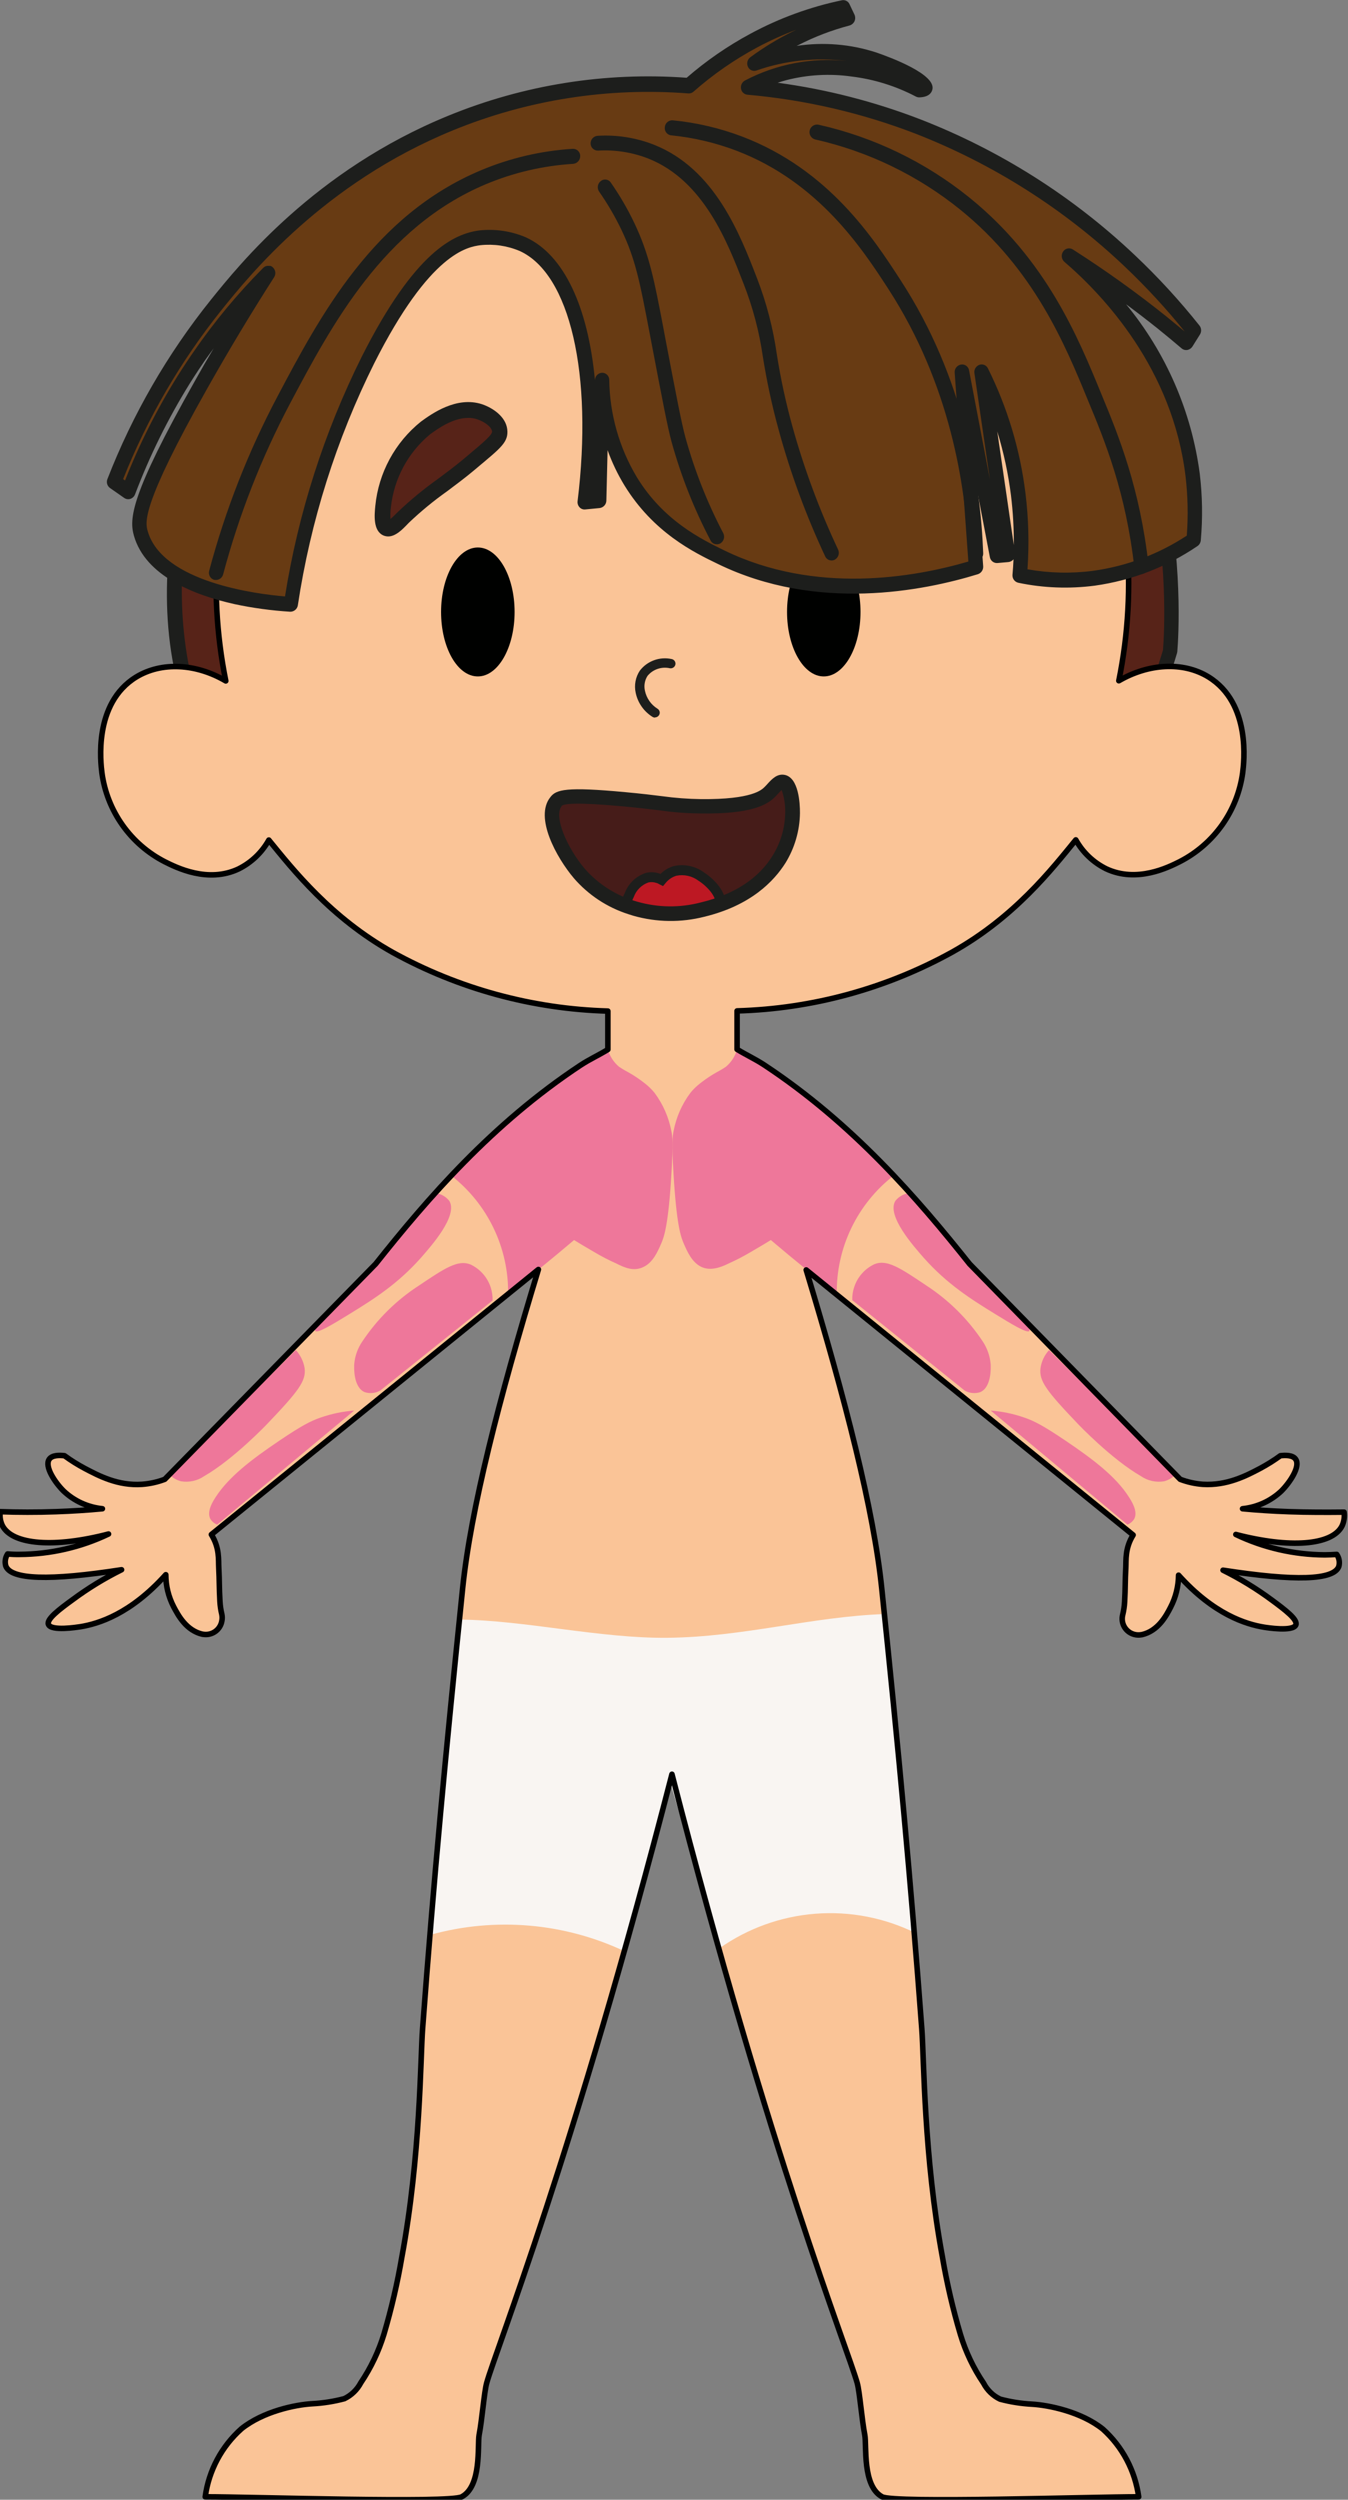 <svg width="487" height="903" viewBox="0 0 487 903" fill="none" xmlns="http://www.w3.org/2000/svg">
<rect x="0" y="0" width="487" height="903" fill="#808080" stroke="none"/>
<path d="M75.29 269.664C49.084 217.699 67.594 146.726 102.773 102.885C116.788 85.583 134.107 71.235 153.723 60.674C202.874 34.231 251.544 40.246 271.894 43.045C289.379 45.447 326.274 50.544 359.299 75.023C429.993 127.469 423.551 225.176 422.735 235.327C417.758 252.308 407.718 277.1 385.799 298.53C308.161 373.972 122.831 364.594 75.29 269.664Z" fill="#572318"/>
<path d="M217.181 350.328C210.209 349.744 203.237 348.88 196.266 347.738C137.515 338.068 92.505 309.976 72.865 270.709C60.316 245.812 57.116 215.38 63.474 182.693C69.203 152.957 81.984 125.025 100.745 101.235C114.948 83.633 132.535 69.046 152.469 58.334C203.46 30.973 253.427 37.866 272.251 40.456C290.134 42.92 327.342 48.037 360.869 72.913C432.086 125.756 426.229 224.362 425.33 235.432C425.306 235.601 425.271 235.768 425.226 235.933C417.696 261.644 405.063 283.262 387.578 300.201C350.035 336.815 283.482 355.926 217.181 350.328ZM77.529 268.516C96.5 306.3 140.129 333.369 197.186 342.788C268.465 354.547 343.593 336 383.96 296.671C400.692 280.4 412.865 259.597 420.164 234.805C421.084 222.879 426.25 127.782 357.732 76.944C325.25 52.883 288.962 47.87 271.561 45.489C253.218 42.941 204.485 36.236 155.021 62.762C135.664 73.13 118.593 87.279 104.824 104.368C60.504 159.551 57.534 228.706 77.488 268.495L77.529 268.516Z" fill="#1D1E1C"/>
<path d="M465.822 546.077C459.966 545.868 454.388 545.513 449.09 545.011C454.337 544.491 459.264 542.251 463.103 538.641C466.156 535.591 470.151 529.701 468.269 527.091C467.202 525.608 464.609 525.649 462.789 525.858C460.464 527.548 458.025 529.077 455.49 530.432C450.303 533.169 443.442 536.698 434.804 536.197C431.991 535.993 429.222 535.381 426.585 534.38L350.495 456.578C331.566 432.955 308.33 405.886 276.413 384.77C273.025 382.535 269.845 381.115 266.478 379.068V365.178C293.681 364.403 320.302 357.133 344.116 343.978C366.6 331.446 380.111 314.09 388.853 303.396C391.36 307.908 395.182 311.55 399.813 313.839C410.898 319.061 422.318 313.317 426.417 311.249C432.507 308.126 437.75 303.58 441.702 297.998C445.653 292.416 448.195 285.963 449.11 279.188C449.571 275.679 452.311 254.124 436.791 244.537C427.568 238.877 415.039 239.713 404.373 245.916C407.832 228.999 408.777 211.665 407.175 194.472C405.774 179.539 400.775 134.152 364.278 95.073C342.781 72.895 315.624 57.006 285.741 49.123C257.828 41.562 228.403 41.562 200.49 49.123C170.611 57.002 143.46 72.892 121.974 95.073C85.414 134.131 80.478 179.518 79.14 194.472C77.507 211.682 78.43 229.038 81.88 245.979C71.213 239.713 58.684 238.94 49.461 244.6C33.963 254.145 36.682 275.742 37.142 279.251C38.061 286.024 40.604 292.476 44.555 298.058C48.506 303.64 53.748 308.186 59.835 311.312C64.018 313.4 75.375 319.123 86.439 313.902C91.065 311.607 94.886 307.966 97.399 303.458C106.141 314.152 119.653 331.446 142.137 344.041C165.955 357.182 192.573 364.451 219.774 365.241V379.13C216.407 381.219 213.228 382.598 209.839 384.832C177.923 405.949 154.769 433.018 135.757 456.64L59.688 534.38C57.05 535.378 54.282 535.99 51.469 536.197C42.81 536.782 35.95 533.169 30.763 530.432C28.225 529.081 25.785 527.553 23.463 525.858C21.643 525.649 19.05 525.608 17.983 527.091C16.101 529.701 20.075 535.591 23.149 538.641C26.992 542.246 31.917 544.485 37.163 545.011C31.85 545.513 26.273 545.868 20.43 546.077C13.319 546.327 6.584 546.306 0.268 546.077C0.003 547.785 0.265 549.534 1.021 551.089C4.639 558.149 20.054 559.193 39.359 554.139C29.333 558.933 18.369 561.451 7.254 561.512C5.809 561.541 4.363 561.485 2.924 561.345C2.471 561.961 2.161 562.671 2.016 563.423C1.871 564.174 1.896 564.948 2.088 565.689C3.956 570.646 17.9 571.099 43.918 567.047C37.724 570.115 31.817 573.729 26.266 577.845C21.539 581.333 16.833 584.863 17.586 586.805C18.569 589.333 28.044 587.787 29.068 587.641C35.615 586.596 47.223 583.046 59.96 568.843C60.008 572.881 61.004 576.851 62.867 580.435C64.457 583.484 67.406 589.04 73.325 590.356C74.293 590.533 75.289 590.464 76.224 590.156C77.158 589.848 77.999 589.311 78.672 588.594C79.344 587.877 79.825 587.002 80.072 586.051C80.318 585.1 80.321 584.103 80.081 583.15C79.7 581.616 79.462 580.05 79.37 578.472C79.077 573.313 79.223 571.099 78.951 566.316C79.289 562.144 78.363 557.967 76.295 554.327L194.508 458.583C180.286 505.807 170.205 545.241 167.319 573.856C161.274 632.463 156.861 679.124 152.845 732.802C152.071 743.245 152.134 778.92 145.399 815.158C143.781 824.604 141.616 833.949 138.916 843.146C136.995 849.382 134.177 855.306 130.549 860.732C129.231 863.241 127.142 865.262 124.589 866.497C120.806 867.498 116.93 868.107 113.022 868.314C106.936 868.669 95.307 871.134 87.443 877.316C80.266 883.691 75.608 892.417 74.308 901.921C91.459 901.921 162.55 904.302 166.984 901.921C174.283 898.036 172.61 883.332 173.259 879.593C174.346 873.891 175.099 864.011 175.998 860.795C179.24 848.973 207.643 777.98 242.927 640.901C278.149 777.98 306.552 848.973 309.856 860.795C310.756 864.053 311.488 873.933 312.596 879.593C313.307 883.332 311.634 898.036 318.871 901.921C323.305 904.302 394.396 901.921 411.547 901.921C410.276 892.505 405.712 883.842 398.663 877.462C390.799 871.196 379.17 868.815 373.104 868.46C369.197 868.253 365.321 867.644 361.538 866.643C358.976 865.42 356.883 863.396 355.577 860.879C351.917 855.471 349.096 849.542 347.211 843.292C344.481 834.102 342.309 824.755 340.706 815.304C333.972 779.066 334.034 743.433 333.261 732.948C329.245 679.27 324.894 632.693 318.808 574.002C315.859 545.408 305.778 505.953 291.493 458.729L409.643 554.368C407.575 558.009 406.65 562.186 406.987 566.357C406.715 571.14 406.862 573.354 406.569 578.513C406.467 580.09 406.229 581.656 405.858 583.192C405.475 584.69 405.7 586.278 406.483 587.612C407.266 588.945 408.545 589.917 410.041 590.314C410.862 590.48 411.708 590.48 412.53 590.314H412.655C418.595 588.998 421.544 583.443 423.113 580.393C424.97 576.808 425.958 572.837 425.999 568.801C438.736 582.983 450.365 586.534 456.891 587.599C457.811 587.745 467.349 589.291 468.374 586.764C469.126 584.821 464.42 581.291 459.694 577.803C454.139 573.691 448.232 570.078 442.041 567.005C468.171 571.057 482.115 570.604 483.872 565.647C484.067 564.91 484.098 564.14 483.965 563.39C483.831 562.639 483.535 561.927 483.098 561.303C481.697 561.303 480.253 561.449 478.768 561.47C467.652 561.415 456.687 558.897 446.663 554.097C465.989 559.151 481.383 558.107 485.001 551.048C485.755 549.491 486.025 547.745 485.775 546.035C479.647 546.306 472.912 546.327 465.822 546.077Z" fill="#FAC497"/>
<path d="M166.084 585.051C189.697 585.301 216.699 591.881 241.17 591.63C268.799 591.338 293.228 583.965 319.77 583.046C320.167 586.91 320.543 590.774 320.941 594.638C324.413 629.309 327.696 663.863 330.792 698.298C319.568 692.752 307.052 690.339 294.567 691.313C282.082 692.287 270.093 696.613 259.868 703.833C253.97 683.823 248.065 663.835 242.153 643.867L225.881 704.981C203.934 694.584 178.972 692.426 155.563 698.903C158.352 668.952 161.078 639.015 163.741 609.091C166.544 601.113 163.135 593.155 166.084 585.051Z" fill="#F9F5F2"/>
<path d="M163.011 424.643C179.477 406.698 198.557 391.335 219.607 379.068C220.28 381.515 221.68 383.699 223.623 385.334C224.383 385.865 225.172 386.353 225.987 386.796C228.775 388.277 231.403 390.041 233.83 392.06C234.793 392.893 235.682 393.808 236.486 394.796C239.551 398.908 241.633 403.666 242.572 408.706C242.907 410.356 243.242 412.737 242.572 423.974C241.485 442.542 239.895 446.949 238.85 449.268C237.574 452.234 235.88 456.014 232.575 457.622C228.957 459.502 225.443 457.81 222.766 456.474C219.993 455.244 217.297 453.849 214.692 452.296C211.66 450.542 209.15 449.038 207.393 447.952C203.21 451.503 198.922 455.06 194.53 458.625C190.849 461.633 187.21 464.599 183.57 467.502C183.691 459.255 181.895 451.093 178.324 443.657C174.753 436.22 169.504 429.712 162.99 424.643H163.011Z" fill="#EE779A"/>
<path d="M156.526 430.95C152.134 436.673 145.525 444.986 136.928 454.594C123.208 469.987 112.75 479.428 113.922 480.806C114.695 481.746 120.364 478.3 125.906 474.896C135.276 469.152 143.663 463.805 152.071 454.364C155.71 450.187 165.541 439.2 162.341 433.833C161.652 432.945 160.771 432.224 159.764 431.725C158.757 431.226 157.65 430.961 156.526 430.95Z" fill="#EE779A"/>
<path d="M137.347 502.34C136.505 502.811 135.574 503.104 134.614 503.201C133.653 503.298 132.683 503.197 131.763 502.904C127.58 501.108 127.914 493.819 127.977 492.774C128.222 489.872 129.208 487.082 130.843 484.67C136.216 476.563 143.209 469.652 151.381 464.369C160.689 458.103 165.416 454.99 169.912 456.745C171.653 457.554 173.208 458.714 174.478 460.152C175.749 461.589 176.708 463.274 177.296 465.1C177.779 466.611 178.005 468.192 177.965 469.778L137.347 502.34Z" fill="#EE779A"/>
<path d="M106.873 487.699L61.382 532.835C62.501 533.913 63.876 534.689 65.377 535.091C68.299 535.585 71.299 534.926 73.743 533.253C84.389 527.133 96.457 514.455 96.457 514.455C107.961 502.403 110.617 498.852 110.052 494.236C109.655 491.794 108.55 489.521 106.873 487.699Z" fill="#EE779A"/>
<path d="M127.956 509.546C123.82 509.863 119.743 510.712 115.825 512.073C112.186 513.347 109.132 514.893 100.913 520.428C90.706 527.32 82.653 533.503 77.906 540.813C75.814 543.988 74.978 546.661 75.981 548.666C76.558 549.61 77.423 550.342 78.45 550.755L127.956 509.546Z" fill="#EE779A"/>
<path d="M322.866 424.643C306.406 406.7 287.334 391.336 266.29 379.068C265.618 381.515 264.217 383.699 262.275 385.334C261.515 385.865 260.726 386.353 259.911 386.796C257.123 388.277 254.495 390.041 252.068 392.06C251.1 392.887 250.21 393.803 249.412 394.796C246.341 398.905 244.259 403.664 243.325 408.706C242.991 410.356 242.656 412.737 243.325 423.974C244.413 442.542 246.003 446.949 247.048 449.268C248.324 452.234 250.018 456.014 253.323 457.622C256.628 459.231 260.434 457.81 263.111 456.474C265.882 455.24 268.578 453.845 271.185 452.296C274.217 450.542 276.727 449.038 278.484 447.952C282.667 451.503 286.955 455.06 291.347 458.625C295.028 461.633 298.667 464.599 302.307 467.502C302.181 459.254 303.974 451.091 307.546 443.653C311.117 436.216 316.369 429.708 322.887 424.643H322.866Z" fill="#EE779A"/>
<path d="M329.266 430.95C333.658 436.673 340.267 444.986 348.863 454.594C362.584 469.987 373.041 479.428 371.87 480.807C371.096 481.747 365.428 478.3 359.886 474.896C350.516 469.152 342.129 463.805 333.721 454.364C330.081 450.187 320.251 439.201 323.451 433.833C324.14 432.945 325.02 432.225 326.027 431.726C327.034 431.226 328.142 430.961 329.266 430.95Z" fill="#EE779A"/>
<path d="M348.529 502.34C349.371 502.813 350.301 503.106 351.262 503.203C352.223 503.3 353.193 503.199 354.113 502.904C358.296 501.108 357.962 493.819 357.899 492.774C357.653 489.841 356.667 487.017 355.033 484.566C349.654 476.464 342.662 469.554 334.495 464.264C325.187 457.998 320.46 454.886 315.964 456.641C314.223 457.45 312.668 458.61 311.398 460.048C310.127 461.485 309.168 463.17 308.58 464.995C308.076 466.502 307.85 468.087 307.911 469.674L348.529 502.34Z" fill="#EE779A"/>
<path d="M379.002 487.699L424.576 532.835C423.455 533.909 422.081 534.684 420.581 535.091C417.659 535.59 414.658 534.93 412.215 533.253C401.569 527.133 389.501 514.455 389.501 514.455C377.998 502.403 375.342 498.852 375.906 494.236C376.261 491.798 377.34 489.521 379.002 487.699Z" fill="#EE779A"/>
<path d="M357.919 509.546C362.055 509.866 366.132 510.715 370.05 512.073C373.69 513.347 376.743 514.893 384.963 520.428C395.17 527.32 403.222 533.503 407.865 540.813C409.957 543.988 410.793 546.661 409.789 548.666C409.208 549.606 408.344 550.337 407.321 550.755L357.919 509.546Z" fill="#EE779A"/>
<path d="M200.888 289.528C196.37 295.209 203.314 308.325 209.254 315.427C214.69 321.572 221.808 325.993 229.73 328.147C237.642 330.387 246.01 330.481 253.971 328.418C257.987 327.458 273.255 323.781 281.642 310.184C284.714 305.189 286.389 299.462 286.494 293.6C286.494 289.841 285.783 282.969 283.127 282.384C281.495 282.008 280.01 284.264 278.337 285.914C276.246 287.898 271.791 291.324 253.385 291.157C243.576 291.157 241.066 290.071 225.861 288.65C204.422 286.708 202.101 288.003 200.888 289.528Z" fill="#461C19"/>
<mask id="mask0_117_168" style="mask-type:luminance" maskUnits="userSpaceOnUse" x="199" y="282" width="88" height="48">
<path d="M200.888 289.528C196.37 295.209 203.314 308.325 209.254 315.427C214.69 321.572 221.808 325.993 229.73 328.147C237.642 330.387 246.01 330.481 253.971 328.418C257.987 327.458 273.255 323.781 281.642 310.184C284.714 305.189 286.389 299.462 286.494 293.6C286.494 289.841 285.783 282.969 283.127 282.384C281.495 282.008 280.01 284.264 278.337 285.914C276.246 287.898 271.791 291.324 253.385 291.157C243.576 291.157 241.066 290.071 225.861 288.65C204.422 286.708 202.101 288.003 200.888 289.528Z" fill="white"/>
</mask>
<g mask="url(#mask0_117_168)">
<path d="M260.12 326.706C260.956 323.113 256.481 318.602 253.301 316.596C251.971 315.594 250.44 314.888 248.813 314.528C247.185 314.167 245.499 314.16 243.869 314.508C241.987 315.091 240.32 316.218 239.079 317.745C237.494 316.867 235.649 316.578 233.871 316.931C228.391 318.184 224.606 327.04 226.865 331.071C231.027 338.59 258.279 334.413 260.12 326.706Z" fill="#BD1823"/>
<path d="M230.399 335.687C228.309 335.129 226.503 333.81 225.338 331.99C224.684 330.501 224.378 328.882 224.443 327.257C224.508 325.633 224.943 324.044 225.714 322.612C226.361 320.876 227.399 319.311 228.748 318.04C230.098 316.769 231.722 315.825 233.495 315.281C235.206 314.905 236.991 315.051 238.619 315.698C239.939 314.375 241.572 313.405 243.367 312.879C245.233 312.448 247.169 312.423 249.046 312.805C250.922 313.187 252.695 313.967 254.243 315.093C257.882 317.411 262.923 322.486 261.835 327.102C260.601 332.303 252.151 335.29 244.685 336.334C239.931 337.144 235.059 336.923 230.399 335.687ZM237.197 318.978C236.261 318.628 235.245 318.555 234.269 318.769C233.042 319.199 231.927 319.899 231.008 320.818C230.088 321.736 229.387 322.849 228.956 324.074C228.431 325.022 228.111 326.07 228.017 327.149C227.923 328.229 228.058 329.316 228.412 330.34C229.856 332.93 236.507 334.016 244.183 332.93C251.858 331.844 257.757 329.066 258.384 326.371C258.928 324.116 255.644 320.252 252.36 318.163C251.232 317.315 249.937 316.715 248.56 316.401C247.183 316.088 245.756 316.069 244.371 316.346C242.816 316.812 241.443 317.745 240.439 319.019L239.539 320.085L238.305 319.479C237.951 319.269 237.58 319.087 237.197 318.936V318.978Z" fill="#1D1E1C"/>
</g>
<path d="M227.011 330.235C219.367 327.795 212.549 323.292 207.309 317.223C201.034 309.787 193.003 295.271 198.817 287.981C200.909 285.204 204.422 284.138 226.007 286.164C231.884 286.707 235.9 287.209 239.121 287.606C243.821 288.253 248.557 288.609 253.301 288.671C271.707 288.838 275.2 285.35 276.308 284.201C276.664 283.867 276.977 283.491 277.312 283.136C278.86 281.444 280.784 279.334 283.587 279.94C288.502 281.047 289.025 289.966 289.004 293.746C288.911 300.101 287.105 306.313 283.775 311.729C279.592 318.351 271.226 327.102 254.494 331.154C246.074 333.311 237.232 333.195 228.872 330.82L227.011 330.235ZM202.875 291.282C199.926 294.978 204.966 306.424 211.241 313.797C216.285 319.565 222.919 323.721 230.315 325.744C237.774 327.884 245.672 327.971 253.176 325.995C265.265 323.092 274.091 317.369 279.215 308.952C282.04 304.367 283.579 299.108 283.67 293.725C283.766 290.886 283.333 288.053 282.395 285.371C282.018 285.705 281.558 286.227 281.202 286.603C280.847 286.979 280.429 287.459 280.031 287.856C277.145 290.739 271.456 294.122 253.197 293.851C248.248 293.817 243.308 293.447 238.41 292.744C235.231 292.368 231.257 291.866 225.463 291.323C207.978 289.694 203.523 290.342 202.854 291.177L202.875 291.282Z" fill="#1D1E1C"/>
<path d="M236.631 259.221C236.305 259.217 235.987 259.123 235.711 258.949C234.175 257.986 232.848 256.724 231.809 255.239C230.771 253.753 230.042 252.074 229.667 250.302C229.36 248.926 229.335 247.503 229.594 246.117C229.853 244.732 230.39 243.413 231.172 242.24C232.49 240.536 234.264 239.24 236.288 238.501C238.313 237.762 240.506 237.61 242.613 238.063C242.833 238.098 243.044 238.177 243.233 238.293C243.422 238.41 243.587 238.563 243.717 238.744C243.847 238.924 243.94 239.128 243.991 239.345C244.042 239.561 244.05 239.786 244.014 240.005C243.933 240.447 243.682 240.841 243.315 241.102C242.948 241.363 242.494 241.472 242.048 241.404C240.58 241.066 239.046 241.141 237.617 241.62C236.188 242.099 234.92 242.965 233.954 244.12C233.437 244.918 233.087 245.812 232.925 246.749C232.763 247.686 232.793 248.646 233.013 249.571C233.294 250.897 233.842 252.152 234.622 253.261C235.402 254.371 236.398 255.311 237.552 256.025C237.741 256.14 237.906 256.292 238.036 256.472C238.166 256.651 238.259 256.855 238.31 257.071C238.36 257.286 238.367 257.51 238.331 257.728C238.294 257.947 238.214 258.156 238.095 258.343C237.939 258.59 237.723 258.794 237.467 258.936C237.211 259.079 236.924 259.155 236.631 259.158V259.221Z" fill="#1D1E1C"/>
<path d="M172.63 244.35C179.972 244.35 185.912 233.906 185.912 221.061C185.912 208.216 179.972 197.773 172.63 197.773C165.289 197.773 159.349 208.216 159.349 221.061C159.349 233.906 165.226 244.35 172.63 244.35Z" fill="#000100"/>
<path d="M297.6 244.35C304.941 244.35 310.881 233.906 310.881 221.061C310.881 208.216 304.941 197.773 297.6 197.773C290.259 197.773 284.34 208.216 284.34 221.061C284.34 233.906 290.28 244.35 297.6 244.35Z" fill="#000100"/>
<path d="M173.258 148.814C165.352 146.141 157.258 152.01 153.702 154.579C149.399 158.081 145.83 162.396 143.199 167.278C140.568 172.159 138.928 177.511 138.371 183.027C138.204 184.906 137.702 190.003 139.626 190.838C141.55 191.674 143.809 188.749 145.733 186.932C152.782 179.873 161.399 174.588 169.033 168.134C178.194 160.448 180.829 158.464 180.453 155.477C180.055 152.073 175.956 149.713 173.258 148.814Z" fill="#572318"/>
<path d="M140.255 193.783C139.658 193.783 139.068 193.662 138.519 193.428C134.712 191.778 135.277 185.909 135.591 182.755C136.17 176.839 137.926 171.098 140.756 165.869C143.586 160.64 147.433 156.027 152.072 152.302C155.899 149.524 164.893 142.987 174.179 146.036C178.007 147.331 182.713 150.485 183.257 155.08C183.8 159.675 180.956 161.764 172.569 168.803L170.854 170.244C167.821 172.771 164.579 175.173 161.526 177.471C156.663 180.914 152.056 184.704 147.742 188.812L147.408 189.146C145.379 191.298 142.911 193.783 140.255 193.783ZM169.076 150.966C163.533 150.966 158.012 154.976 155.397 156.877C147.393 163.494 142.303 172.978 141.217 183.298C141.042 184.683 140.993 186.081 141.07 187.475C141.886 186.807 142.848 185.825 143.413 185.261L143.748 184.927C148.261 180.627 153.077 176.656 158.158 173.043C161.191 170.787 164.328 168.448 167.235 166.025L168.95 164.584C174.849 159.634 177.777 157.148 177.777 155.874C177.568 154.099 174.89 152.302 172.485 151.488C171.391 151.106 170.235 150.929 169.076 150.966Z" fill="#1D1E1C"/>
<path d="M465.633 546.077C459.777 545.868 454.2 545.513 448.901 545.011C454.139 544.48 459.057 542.241 462.894 538.641C465.947 535.592 469.963 529.702 468.06 527.091C467.014 525.608 464.42 525.65 462.58 525.858C460.254 527.548 457.816 529.077 455.28 530.433C450.114 533.169 443.233 536.699 434.595 536.197C431.781 535.993 429.013 535.381 426.375 534.38L350.286 456.578C331.462 432.955 308.141 405.886 276.203 384.77C272.815 382.535 269.636 381.115 266.29 379.068V365.178C293.493 364.403 320.114 357.133 343.927 343.978C366.411 331.446 379.943 314.09 388.665 303.396C391.171 307.908 394.994 311.551 399.625 313.839C410.71 319.061 422.13 313.317 426.229 311.249C432.319 308.125 437.564 303.579 441.519 297.997C445.473 292.416 448.02 285.963 448.943 279.188C449.382 275.679 452.122 254.124 436.603 244.538C427.379 238.877 414.851 239.713 404.205 245.916C407.644 228.996 408.588 211.665 407.008 194.472C405.586 179.539 400.587 134.152 364.09 95.073C342.604 72.892 315.452 57.002 285.574 49.123C257.654 41.562 228.222 41.562 200.302 49.123C170.423 57.002 143.271 72.892 121.786 95.073C85.268 134.152 80.29 179.539 78.868 194.472C77.243 211.681 78.151 229.034 81.566 245.979C70.899 239.713 58.392 238.94 49.147 244.6C33.649 254.145 36.389 275.742 36.828 279.251C37.751 286.028 40.301 292.483 44.259 298.065C48.218 303.647 53.468 308.191 59.563 311.312C63.746 313.4 75.103 319.123 86.167 313.902C90.793 311.607 94.614 307.966 97.127 303.458C105.869 314.152 119.401 331.446 141.865 344.041C165.715 357.198 192.37 364.467 219.607 365.241V379.13C216.239 381.219 213.06 382.598 209.672 384.832C177.839 405.886 154.539 432.872 135.715 456.578L59.521 534.38C56.883 535.378 54.114 535.99 51.301 536.197C42.663 536.782 35.782 533.169 30.595 530.433C28.057 529.081 25.618 527.553 23.296 525.858C21.476 525.65 18.883 525.608 17.816 527.091C15.933 529.702 19.907 535.592 23.003 538.641C26.837 542.245 31.756 544.485 36.995 545.011C31.704 545.513 26.098 545.868 20.263 546.077C13.152 546.327 6.417 546.306 0.101 546.077C-0.165 547.785 0.098 549.534 0.854 551.089C4.472 558.149 19.886 559.193 39.212 554.139C29.18 558.936 18.209 561.454 7.086 561.512C5.641 561.54 4.195 561.484 2.757 561.345C2.337 561.977 2.06 562.693 1.944 563.443C1.829 564.193 1.878 564.96 2.088 565.689C3.928 570.646 17.872 571.099 43.918 567.047C37.724 570.115 31.817 573.729 26.266 577.845C21.455 581.333 16.728 584.926 17.502 586.805C18.485 589.333 27.96 587.787 29.006 587.641C35.531 586.596 47.139 583.046 59.897 568.843C59.904 572.878 60.88 576.853 62.742 580.435C64.352 583.484 67.281 589.04 73.2 590.356H73.325C74.086 590.491 74.866 590.475 75.621 590.309C76.376 590.143 77.09 589.83 77.723 589.387C78.357 588.945 78.897 588.382 79.312 587.731C79.727 587.08 80.01 586.354 80.143 585.594C80.311 584.788 80.311 583.956 80.143 583.15C79.769 581.615 79.538 580.049 79.453 578.472C79.16 573.313 79.286 571.099 79.035 566.316C78.868 563.475 79.411 559.235 76.358 554.327L194.508 458.583C180.14 505.807 170.079 545.241 167.13 573.856C161.086 632.463 156.673 679.124 152.678 732.802C151.883 743.246 151.946 778.92 145.211 815.158C143.605 824.607 141.44 833.953 138.727 843.146C136.824 849.389 134.005 855.315 130.361 860.732C129.043 863.241 126.954 865.262 124.4 866.497C120.618 867.498 116.742 868.107 112.834 868.314C106.664 868.669 95.119 871.071 87.255 877.337C80.082 883.712 75.431 892.44 74.141 901.942C91.27 901.942 162.362 904.323 166.816 901.942C174.095 898.057 172.443 883.352 173.091 879.614C174.179 873.912 174.932 864.032 175.831 860.816C179.094 848.994 207.476 778.001 242.76 640.922C277.981 778.001 306.384 848.994 309.689 860.816C310.588 864.074 311.341 873.954 312.429 879.614C313.14 883.352 311.467 898.057 318.703 901.942C323.158 904.323 394.249 901.942 411.379 901.942C410.09 892.518 405.504 883.855 398.433 877.483C390.589 871.217 378.939 868.836 372.874 868.481C368.966 868.274 365.091 867.665 361.308 866.664C358.746 865.441 356.653 863.417 355.347 860.899C351.687 855.492 348.866 849.563 346.981 843.313C344.251 834.123 342.079 824.776 340.476 815.325C333.762 779.087 333.825 743.454 333.03 732.969C329.015 679.291 324.664 632.714 318.578 574.023C315.629 545.429 305.548 505.974 291.263 458.75L409.371 554.494C406.339 559.402 406.882 563.642 406.715 566.483C406.443 571.266 406.59 573.48 406.297 578.639C406.212 580.216 405.981 581.782 405.606 583.317C405.219 584.813 405.441 586.401 406.226 587.733C407.01 589.064 408.292 590.031 409.79 590.419C410.615 590.641 411.479 590.677 412.32 590.523H412.446C418.407 589.207 421.335 583.651 422.903 580.602C424.761 577.017 425.749 573.046 425.79 569.01C438.548 583.192 450.156 586.743 456.682 587.808C457.602 587.954 467.139 589.5 468.164 586.972C468.917 585.03 464.232 581.5 459.505 578.012C453.951 573.9 448.044 570.287 441.853 567.214C467.955 571.266 481.899 570.813 483.683 565.856C483.881 565.121 483.916 564.351 483.786 563.601C483.656 562.851 483.364 562.138 482.93 561.512C481.508 561.616 480.065 561.658 478.58 561.679C467.465 561.614 456.502 559.096 446.475 554.306C465.801 559.36 481.215 558.316 484.834 551.256C485.57 549.695 485.831 547.952 485.587 546.244C479.458 546.306 472.682 546.327 465.633 546.077Z" stroke="black" stroke-width="2" stroke-linecap="round" stroke-linejoin="round"/>
<path d="M249.013 31.035C219.672 28.78 190.209 33.393 162.968 44.507C116.431 63.514 89.764 95.951 78.24 110.195C62.752 129.505 50.297 151.056 41.303 174.108L46.386 177.638C51.697 163.524 58.388 149.966 66.36 137.16C68.849 133.15 71.024 129.975 72.07 128.492C79.415 117.819 87.718 107.836 96.875 98.666C90.601 108.295 82.234 122.059 72.613 139.019C49.23 180.458 49.607 188.081 50.882 192.718C57.324 215.15 100.222 218.054 105.116 218.346C109.722 187.679 119.115 157.923 132.954 130.163C152.05 92.254 165.687 87.032 173.342 85.967C178.633 85.326 184.001 86.089 188.903 88.181C208.918 97.246 216.971 135.03 211.282 181.314L216.49 180.834C216.852 166.339 217.201 151.85 217.536 137.369C217.71 150.221 221.258 162.803 227.826 173.858C237.656 189.961 251.335 196.833 260.517 201.303C298.164 219.599 338.363 209.219 352.544 204.832C350.829 181.384 349.128 157.928 347.441 134.466L360.136 200.739L364.131 200.384L354.531 134.382C361.416 148.245 365.893 163.176 367.77 178.536C368.98 188.279 369.155 198.123 368.293 207.903C377.111 209.738 386.176 210.077 395.107 208.905C408.009 207.131 420.324 202.391 431.081 195.058C431.779 187.241 431.659 179.373 430.725 171.581C425.706 129.808 398.077 102.76 386.092 92.463C397.749 99.903 408.996 107.963 419.787 116.608C422.757 119.01 425.643 121.391 428.466 123.793L431.206 119.448C424.073 110.508 416.322 102.078 408.011 94.217C385.913 73.258 359.941 56.792 331.545 45.74C311.905 38.195 291.307 33.422 270.347 31.558C281.891 25.468 295.073 23.194 307.994 25.062C316.46 26.068 324.669 28.616 332.214 32.581C333.155 32.581 334.306 32.393 334.452 31.829C335.038 29.741 322.698 24.038 315.838 21.678C308.35 19.109 293.981 16.081 272.668 22.931C277.269 19.511 282.169 16.512 287.309 13.971C293.442 10.884 299.894 8.475 306.551 6.786L304.731 2.985C293.515 5.341 282.696 9.295 272.606 14.723C264.135 19.23 256.218 24.704 249.013 31.035Z" fill="#683B13"/>
<path d="M84.765 218.242C70.125 214.983 52.556 208.091 48.394 193.554C46.637 187.434 47.076 178.933 70.376 137.682C72.593 133.686 74.865 129.738 77.194 125.839C76.169 127.26 75.103 128.68 74.161 130.017C72.844 131.938 70.794 134.967 68.514 138.601C60.667 151.262 54.062 164.65 48.791 178.578C48.646 178.954 48.421 179.294 48.133 179.575C47.844 179.856 47.498 180.072 47.118 180.207C46.749 180.328 46.357 180.363 45.973 180.309C45.588 180.254 45.221 180.112 44.901 179.894L39.735 176.28C39.239 175.923 38.879 175.409 38.712 174.821C38.545 174.234 38.581 173.607 38.814 173.043C47.892 149.682 60.496 127.847 76.19 108.295C86.501 95.491 113.838 61.467 161.943 41.813C189.2 30.638 218.685 25.94 248.072 28.09C255.165 21.93 262.924 16.578 271.204 12.133C281.54 6.559 292.628 2.507 304.125 0.102C304.679 -0.019 305.258 0.054 305.765 0.309C306.272 0.563 306.675 0.985 306.907 1.502L308.706 5.303C308.871 5.678 308.957 6.084 308.957 6.494C308.957 6.904 308.871 7.309 308.706 7.684C308.53 8.047 308.282 8.37 307.976 8.632C307.67 8.894 307.313 9.091 306.928 9.209C300.474 10.904 294.224 13.299 288.292 16.352L287.811 16.582C297.459 15.12 307.315 15.936 316.591 18.963C321.757 20.738 338.468 26.942 336.816 32.477C336.063 35.004 333.135 35.129 332.173 35.171C331.738 35.188 331.306 35.094 330.918 34.899C323.645 31.078 315.735 28.614 307.576 27.631C299.743 26.53 291.77 26.977 284.109 28.947C283.042 29.239 282.018 29.532 280.951 29.887C298.611 32.266 315.929 36.71 332.549 43.129C361.28 54.301 387.562 70.943 409.936 92.129C418.34 100.064 426.168 108.586 433.361 117.631C433.708 118.089 433.908 118.642 433.934 119.217C433.961 119.791 433.812 120.36 433.507 120.848L430.788 125.192C430.585 125.506 430.322 125.777 430.013 125.989C429.704 126.2 429.356 126.348 428.989 126.424C428.621 126.486 428.243 126.468 427.882 126.371C427.521 126.273 427.185 126.099 426.898 125.86C424.053 123.437 421.167 121.036 418.281 118.717C414.516 115.709 410.709 112.764 406.819 109.903C421.255 127.42 430.479 148.63 433.444 171.121C434.406 179.107 434.533 187.171 433.821 195.183C433.785 195.599 433.657 196.001 433.448 196.362C433.238 196.723 432.951 197.034 432.608 197.271C421.508 204.812 408.82 209.7 395.525 211.558C386.315 212.769 376.967 212.416 367.875 210.513C367.241 210.366 366.681 209.995 366.297 209.47C365.914 208.945 365.731 208.3 365.783 207.652C365.951 205.793 366.076 203.913 366.16 202.034C365.71 202.595 365.056 202.956 364.34 203.036L360.345 203.391C359.714 203.438 359.088 203.251 358.586 202.865C358.085 202.48 357.743 201.924 357.626 201.303L353.339 178.87L355.2 204.54C355.248 205.163 355.087 205.784 354.742 206.306C354.398 206.828 353.889 207.22 353.297 207.422C333.553 213.5 295.131 221.124 259.408 203.746C250.707 199.569 236.067 192.384 225.609 175.361C223.144 171.326 221.097 167.05 219.502 162.6L219.063 180.834C219.052 181.5 218.801 182.14 218.355 182.635C217.909 183.13 217.298 183.447 216.636 183.528L211.449 184.029C211.063 184.073 210.671 184.023 210.307 183.885C209.944 183.747 209.618 183.524 209.358 183.236C209.09 182.938 208.889 182.586 208.77 182.204C208.651 181.822 208.616 181.419 208.668 181.022C214.294 135.197 205.907 98.896 187.752 90.666C183.275 88.77 178.386 88.051 173.551 88.578C169.054 89.204 155.417 91.105 135.171 131.291C121.49 158.798 112.189 188.268 107.605 218.638C107.508 219.301 107.171 219.904 106.659 220.335C106.146 220.766 105.493 220.995 104.823 220.978C98.079 220.562 91.374 219.647 84.765 218.242ZM97.461 95.993C97.868 96.078 98.244 96.273 98.549 96.556C99.042 97.001 99.362 97.606 99.45 98.264C99.538 98.923 99.389 99.591 99.03 100.149C90.663 113.182 82.548 126.717 74.852 140.376C50.82 182.964 52.472 188.771 53.371 191.883C58.684 210.388 92.88 214.607 102.962 215.464C107.747 185.384 117.085 156.207 130.654 128.931C149.958 90.604 164.118 84.505 173.049 83.252C178.816 82.605 184.653 83.461 189.99 85.737C203.711 92.003 212.453 110.801 214.942 137.39C214.931 136.689 215.193 136.012 215.673 135.501C216.153 134.99 216.814 134.686 217.515 134.654C217.853 134.651 218.188 134.715 218.501 134.841C218.814 134.968 219.099 135.155 219.34 135.391C219.581 135.628 219.773 135.91 219.904 136.22C220.036 136.531 220.106 136.864 220.108 137.202C220.268 149.59 223.703 161.717 230.064 172.354C239.706 188.144 253.468 194.828 261.688 198.838C294.671 214.879 330.29 208.571 349.846 202.848L344.91 134.737C344.825 134.034 345.014 133.324 345.438 132.757C345.863 132.189 346.49 131.806 347.19 131.688C347.518 131.634 347.854 131.645 348.177 131.721C348.501 131.797 348.807 131.936 349.077 132.13C349.347 132.324 349.576 132.569 349.751 132.852C349.926 133.134 350.044 133.448 350.097 133.776L357.647 173.315L352.042 134.842C351.937 134.209 352.055 133.559 352.375 133.004C352.696 132.448 353.199 132.02 353.799 131.792C354.384 131.581 355.027 131.594 355.603 131.83C356.179 132.065 356.646 132.506 356.915 133.066C363.954 147.209 368.537 162.443 370.468 178.118C371.601 187.25 371.846 196.469 371.2 205.647C379.045 207.049 387.06 207.232 394.96 206.19C407.033 204.522 418.58 200.183 428.759 193.491C429.297 186.322 429.143 179.118 428.299 171.978C423.614 133.317 398.85 106.874 384.503 94.551C383.997 94.094 383.675 93.469 383.598 92.792C383.521 92.115 383.694 91.434 384.084 90.875C384.445 90.311 385.016 89.912 385.671 89.767C386.326 89.622 387.011 89.743 387.577 90.103C399.315 97.591 410.64 105.707 421.502 114.414C423.593 116.169 425.852 117.944 428.006 119.761C421.315 111.476 414.084 103.64 406.359 96.306C384.499 75.548 358.805 59.232 330.708 48.267C311.286 40.793 290.912 36.069 270.18 34.231C269.574 34.208 268.995 33.974 268.545 33.57C268.094 33.165 267.799 32.616 267.712 32.017C267.611 31.437 267.697 30.84 267.956 30.311C268.215 29.783 268.635 29.349 269.155 29.072C280.432 23.155 293.212 20.706 305.882 22.033C294.886 20.639 283.715 21.819 273.254 25.48C272.665 25.671 272.025 25.635 271.46 25.38C270.895 25.125 270.446 24.669 270.2 24.101C269.934 23.516 269.875 22.857 270.035 22.234C270.195 21.611 270.563 21.061 271.079 20.676C275.813 17.185 280.845 14.117 286.117 11.507L287.769 10.713C282.898 12.533 278.154 14.675 273.568 17.125C265.307 21.546 257.586 26.907 250.561 33.103C250.309 33.335 250.011 33.512 249.687 33.623C249.364 33.734 249.02 33.778 248.679 33.751C219.723 31.496 190.641 36.045 163.762 47.035C116.912 66.167 90.182 99.397 80.101 111.908C65.263 130.421 53.26 151.031 44.483 173.064L45.173 173.565C50.343 160.452 56.693 147.834 64.143 135.865C66.485 132.147 68.577 129.035 69.936 127.093C77.376 116.273 85.776 106.144 95.035 96.828C95.338 96.502 95.722 96.263 96.149 96.134C96.575 96.006 97.028 95.993 97.461 96.097V95.993ZM360.283 155.853L366.264 196.895C366.31 190.899 365.968 184.906 365.24 178.954C364.26 171.125 362.602 163.396 360.283 155.853Z" fill="#1D1E1C"/>
<path d="M411.797 207.318C411.272 207.188 410.799 206.9 410.444 206.493C410.088 206.085 409.867 205.579 409.81 205.041C406.756 177.889 399.227 159.446 393.078 144.679C384.879 124.712 373.689 97.392 346.939 75.754C331.618 63.373 313.647 54.682 294.42 50.356C293.751 50.16 293.181 49.717 292.827 49.116C292.474 48.515 292.363 47.802 292.518 47.123C292.673 46.443 293.081 45.848 293.66 45.459C294.239 45.07 294.945 44.917 295.633 45.029C315.616 49.499 334.297 58.512 350.222 71.368C378.019 93.841 389.522 121.892 397.909 142.382C404.184 157.504 411.818 176.281 414.955 204.269C415.036 204.974 414.845 205.683 414.422 206.253C413.999 206.823 413.374 207.211 412.675 207.339C412.383 207.374 412.087 207.367 411.797 207.318Z" fill="#1D1E1C"/>
<path d="M351.959 202.576C351.379 202.455 350.857 202.141 350.477 201.686C350.098 201.231 349.883 200.662 349.867 200.07C348.947 175.382 343.195 138.726 320.942 104.389C311.592 89.977 295.843 65.853 266.143 54.47C258.474 51.55 250.448 49.667 242.279 48.872C241.616 48.74 241.029 48.359 240.64 47.807C240.251 47.255 240.089 46.574 240.188 45.907C240.246 45.2 240.583 44.546 241.124 44.088C241.665 43.63 242.367 43.405 243.074 43.463C251.665 44.303 260.106 46.283 268.172 49.353C299.545 61.321 315.713 86.322 325.397 101.277C348.403 136.638 354.26 174.38 355.201 199.736C355.232 200.094 355.193 200.455 355.085 200.797C354.977 201.14 354.803 201.458 354.572 201.734C354.34 202.009 354.057 202.236 353.738 202.402C353.419 202.569 353.07 202.67 352.712 202.702C352.457 202.692 352.204 202.65 351.959 202.576Z" fill="#1D1E1C"/>
<path d="M299.879 202.41C299.496 202.325 299.138 202.153 298.833 201.906C298.528 201.66 298.285 201.346 298.122 200.989C291.26 186.357 285.663 171.166 281.39 155.582C278.961 146.778 277.027 137.846 275.596 128.826C274.305 119.839 271.982 111.029 268.673 102.572C262.964 87.826 254.325 65.269 234.247 57.29C228.462 55.026 222.253 54.042 216.05 54.408C215.71 54.419 215.37 54.363 215.051 54.243C214.732 54.123 214.44 53.941 214.192 53.709C213.943 53.476 213.743 53.196 213.602 52.886C213.462 52.576 213.384 52.241 213.373 51.901C213.339 51.191 213.585 50.496 214.058 49.965C214.531 49.434 215.194 49.109 215.904 49.061C222.819 48.643 229.742 49.733 236.192 52.256C258.32 60.987 267.377 84.735 273.505 100.546C276.913 109.374 279.306 118.561 280.637 127.928C282.024 136.767 283.916 145.519 286.305 154.141C290.537 169.373 296.051 184.22 302.786 198.525C303.087 199.172 303.132 199.908 302.911 200.587C302.689 201.265 302.219 201.834 301.594 202.18C301.069 202.463 300.46 202.544 299.879 202.41Z" fill="#1D1E1C"/>
<path d="M77.508 209.469H77.383C76.704 209.266 76.133 208.803 75.796 208.18C75.459 207.558 75.383 206.827 75.584 206.148C81.399 184.309 89.671 163.197 100.243 143.217C115.7 113.976 134.921 77.842 173.656 61.551C184.223 57.103 195.466 54.469 206.911 53.76C207.59 53.726 208.255 53.962 208.761 54.416C209.266 54.87 209.571 55.505 209.609 56.183V56.308C209.639 57.025 209.39 57.725 208.914 58.262C208.438 58.799 207.773 59.132 207.058 59.191C196.175 59.859 185.483 62.359 175.434 66.584C138.539 82.145 119.82 117.422 104.782 145.765C94.417 165.376 86.306 186.095 80.604 207.527C80.426 208.18 80.009 208.742 79.436 209.101C78.862 209.461 78.174 209.593 77.508 209.469Z" fill="#1D1E1C"/>
<path d="M258.405 196.561C258.043 196.48 257.703 196.321 257.41 196.093C257.117 195.866 256.878 195.576 256.711 195.245C250.753 183.896 246.027 171.944 242.614 159.592C241.192 154.412 239.226 144.115 235.314 123.583L234.666 120.2C231.194 102.008 229.625 93.695 224.501 83.001C222.19 78.198 219.497 73.589 216.449 69.216C216.046 68.626 215.883 67.905 215.992 67.2C216.101 66.495 216.473 65.856 217.034 65.415C217.537 64.997 218.184 64.796 218.835 64.854C219.486 64.913 220.087 65.227 220.506 65.728C220.56 65.794 220.609 65.864 220.653 65.937C223.887 70.569 226.734 75.459 229.165 80.557C234.603 92.003 236.339 100.984 239.79 119.156L240.418 122.518C244.308 142.904 246.274 153.138 247.633 158.025C250.941 170 255.52 181.588 261.291 192.593C261.613 193.231 261.685 193.966 261.491 194.654C261.297 195.342 260.853 195.933 260.245 196.31C259.681 196.609 259.029 196.698 258.405 196.561Z" fill="#1D1E1C"/>
</svg>
